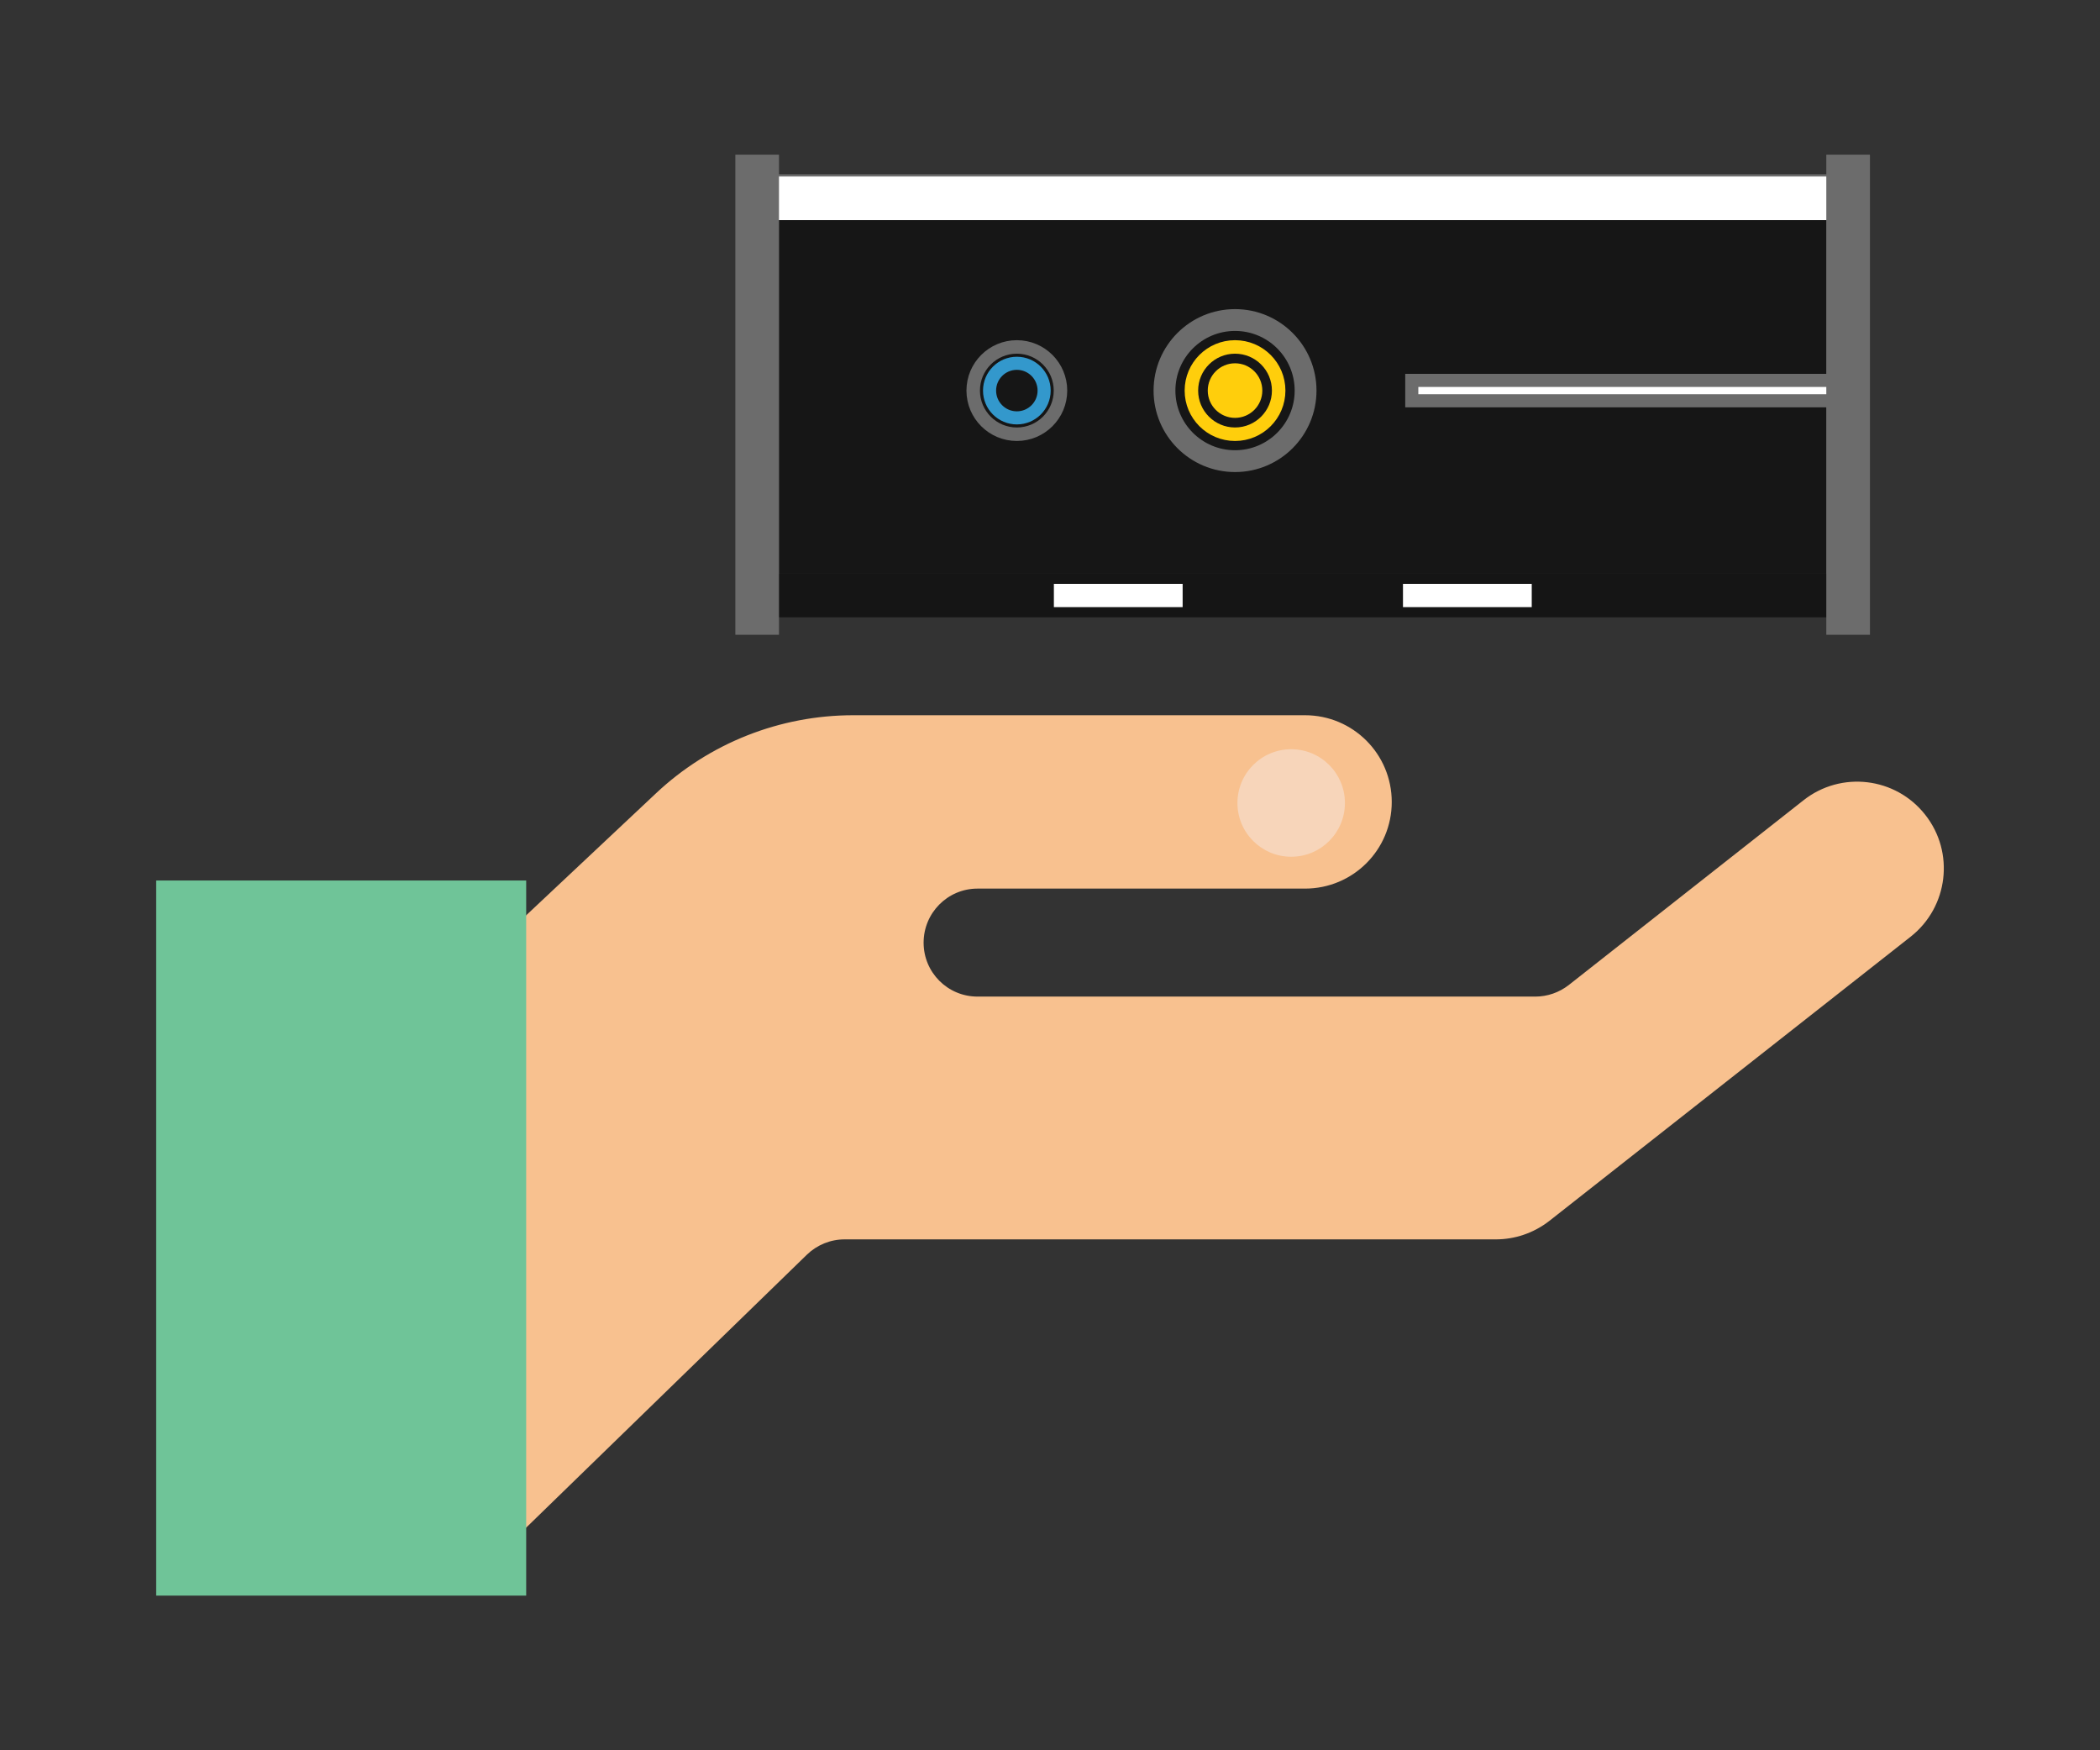 <?xml version="1.0" encoding="utf-8"?>
<!-- Generator: Adobe Illustrator 16.0.0, SVG Export Plug-In . SVG Version: 6.00 Build 0)  -->
<!DOCTYPE svg PUBLIC "-//W3C//DTD SVG 1.1//EN" "http://www.w3.org/Graphics/SVG/1.1/DTD/svg11.dtd">
<svg version="1.1" id="Layer_1" xmlns="http://www.w3.org/2000/svg" xmlns:xlink="http://www.w3.org/1999/xlink" x="0px" y="0px"
	 width="420px" height="350px" viewBox="41.5 80 420 350" enable-background="new 41.5 80 420 350" xml:space="preserve">
<rect x="41.5" y="80" width="420" height="350" fill="#333333" stroke="none"/>
<g>
	<path fill="none" stroke="#6C6C6C" stroke-width="0.873" stroke-miterlimit="10" d="M192.932,115.292c0,0,82.41,0,109.684,0
		c27.275,0,108.508,0,108.508,0"/>
	<path fill="#161616" d="M406.761,119.655c0,0-77.962,0-104.146,0c-26.183,0-105.319,0-105.319,0v75.063h209.464V119.655z"/>
	
		<rect x="323.855" y="156.068" fill="#FFFFFF" stroke="#6C6C6C" stroke-width="2.618" stroke-miterlimit="10" width="84.652" height="4.073"/>
	
		<line fill="none" stroke="#151515" stroke-width="8.728" stroke-miterlimit="10" x1="192.932" y1="199.078" x2="411.124" y2="199.078"/>
	<path fill="none" stroke="#FFFFFF" stroke-width="8.728" stroke-miterlimit="10" d="M192.932,119.655c0,0,82.41,0,109.684,0
		c27.275,0,108.508,0,108.508,0"/>
	<rect x="188.569" y="110.928" fill="#6C6C6C" width="8.729" height="96.005"/>
	<rect x="406.761" y="110.928" fill="#6C6C6C" width="8.728" height="96.005"/>
	<circle fill="none" stroke="#6C6C6C" stroke-width="4.364" stroke-miterlimit="10" cx="288.507" cy="158.104" r="14.11"/>
	<circle fill="none" stroke="#6C6C6C" stroke-width="2.699" stroke-miterlimit="10" cx="244.869" cy="158.104" r="8.728"/>
	<circle fill="none" stroke="#3398CC" stroke-width="2.618" stroke-miterlimit="10" cx="244.869" cy="158.104" r="5.457"/>
	<circle fill="none" stroke="#FFCE0C" stroke-width="2.699" stroke-miterlimit="10" cx="288.507" cy="158.104" r="8.728"/>
	<circle fill="#FFCE0C" cx="288.507" cy="158.104" r="5.457"/>
	<rect x="252.276" y="196.754" fill="#FFFFFF" width="25.752" height="4.654"/>
	<rect x="322.097" y="196.754" fill="#FFFFFF" width="25.752" height="4.654"/>
	<path fill="#F8C18F" d="M126.46,282.082c-7.21,7.344-11.253,17.216-11.253,27.525v62.06c0,7.547,4.515,14.386,11.455,17.317
		c6.975,2.932,14.991,1.414,20.417-3.842l55.793-54.242c2.021-1.955,4.717-3.066,7.547-3.066h130.25
		c3.739,0,7.514-1.213,10.714-3.705l72.269-56.838c7.513-5.93,8.826-16.846,2.896-24.359c-5.931-7.551-16.847-8.831-24.358-2.896
		l-46.966,36.959c-1.92,1.481-4.245,2.291-6.671,2.291H237.002c-5.964,0-10.781-4.818-10.781-10.781s4.817-10.813,10.781-10.813
		h65.496c9.603,0,17.352-7.75,17.352-17.318c0-9.605-7.749-17.351-17.352-17.351h-90.361c-14.621,0-28.738,5.555-39.418,15.595
		L126.46,282.082L126.46,282.082z"/>
	<rect x="72.737" y="256.072" fill="#6FC498" width="74" height="143"/>
	<circle fill="#F7D5BA" cx="299.738" cy="240.572" r="10.75"/>
</g>
</svg>
